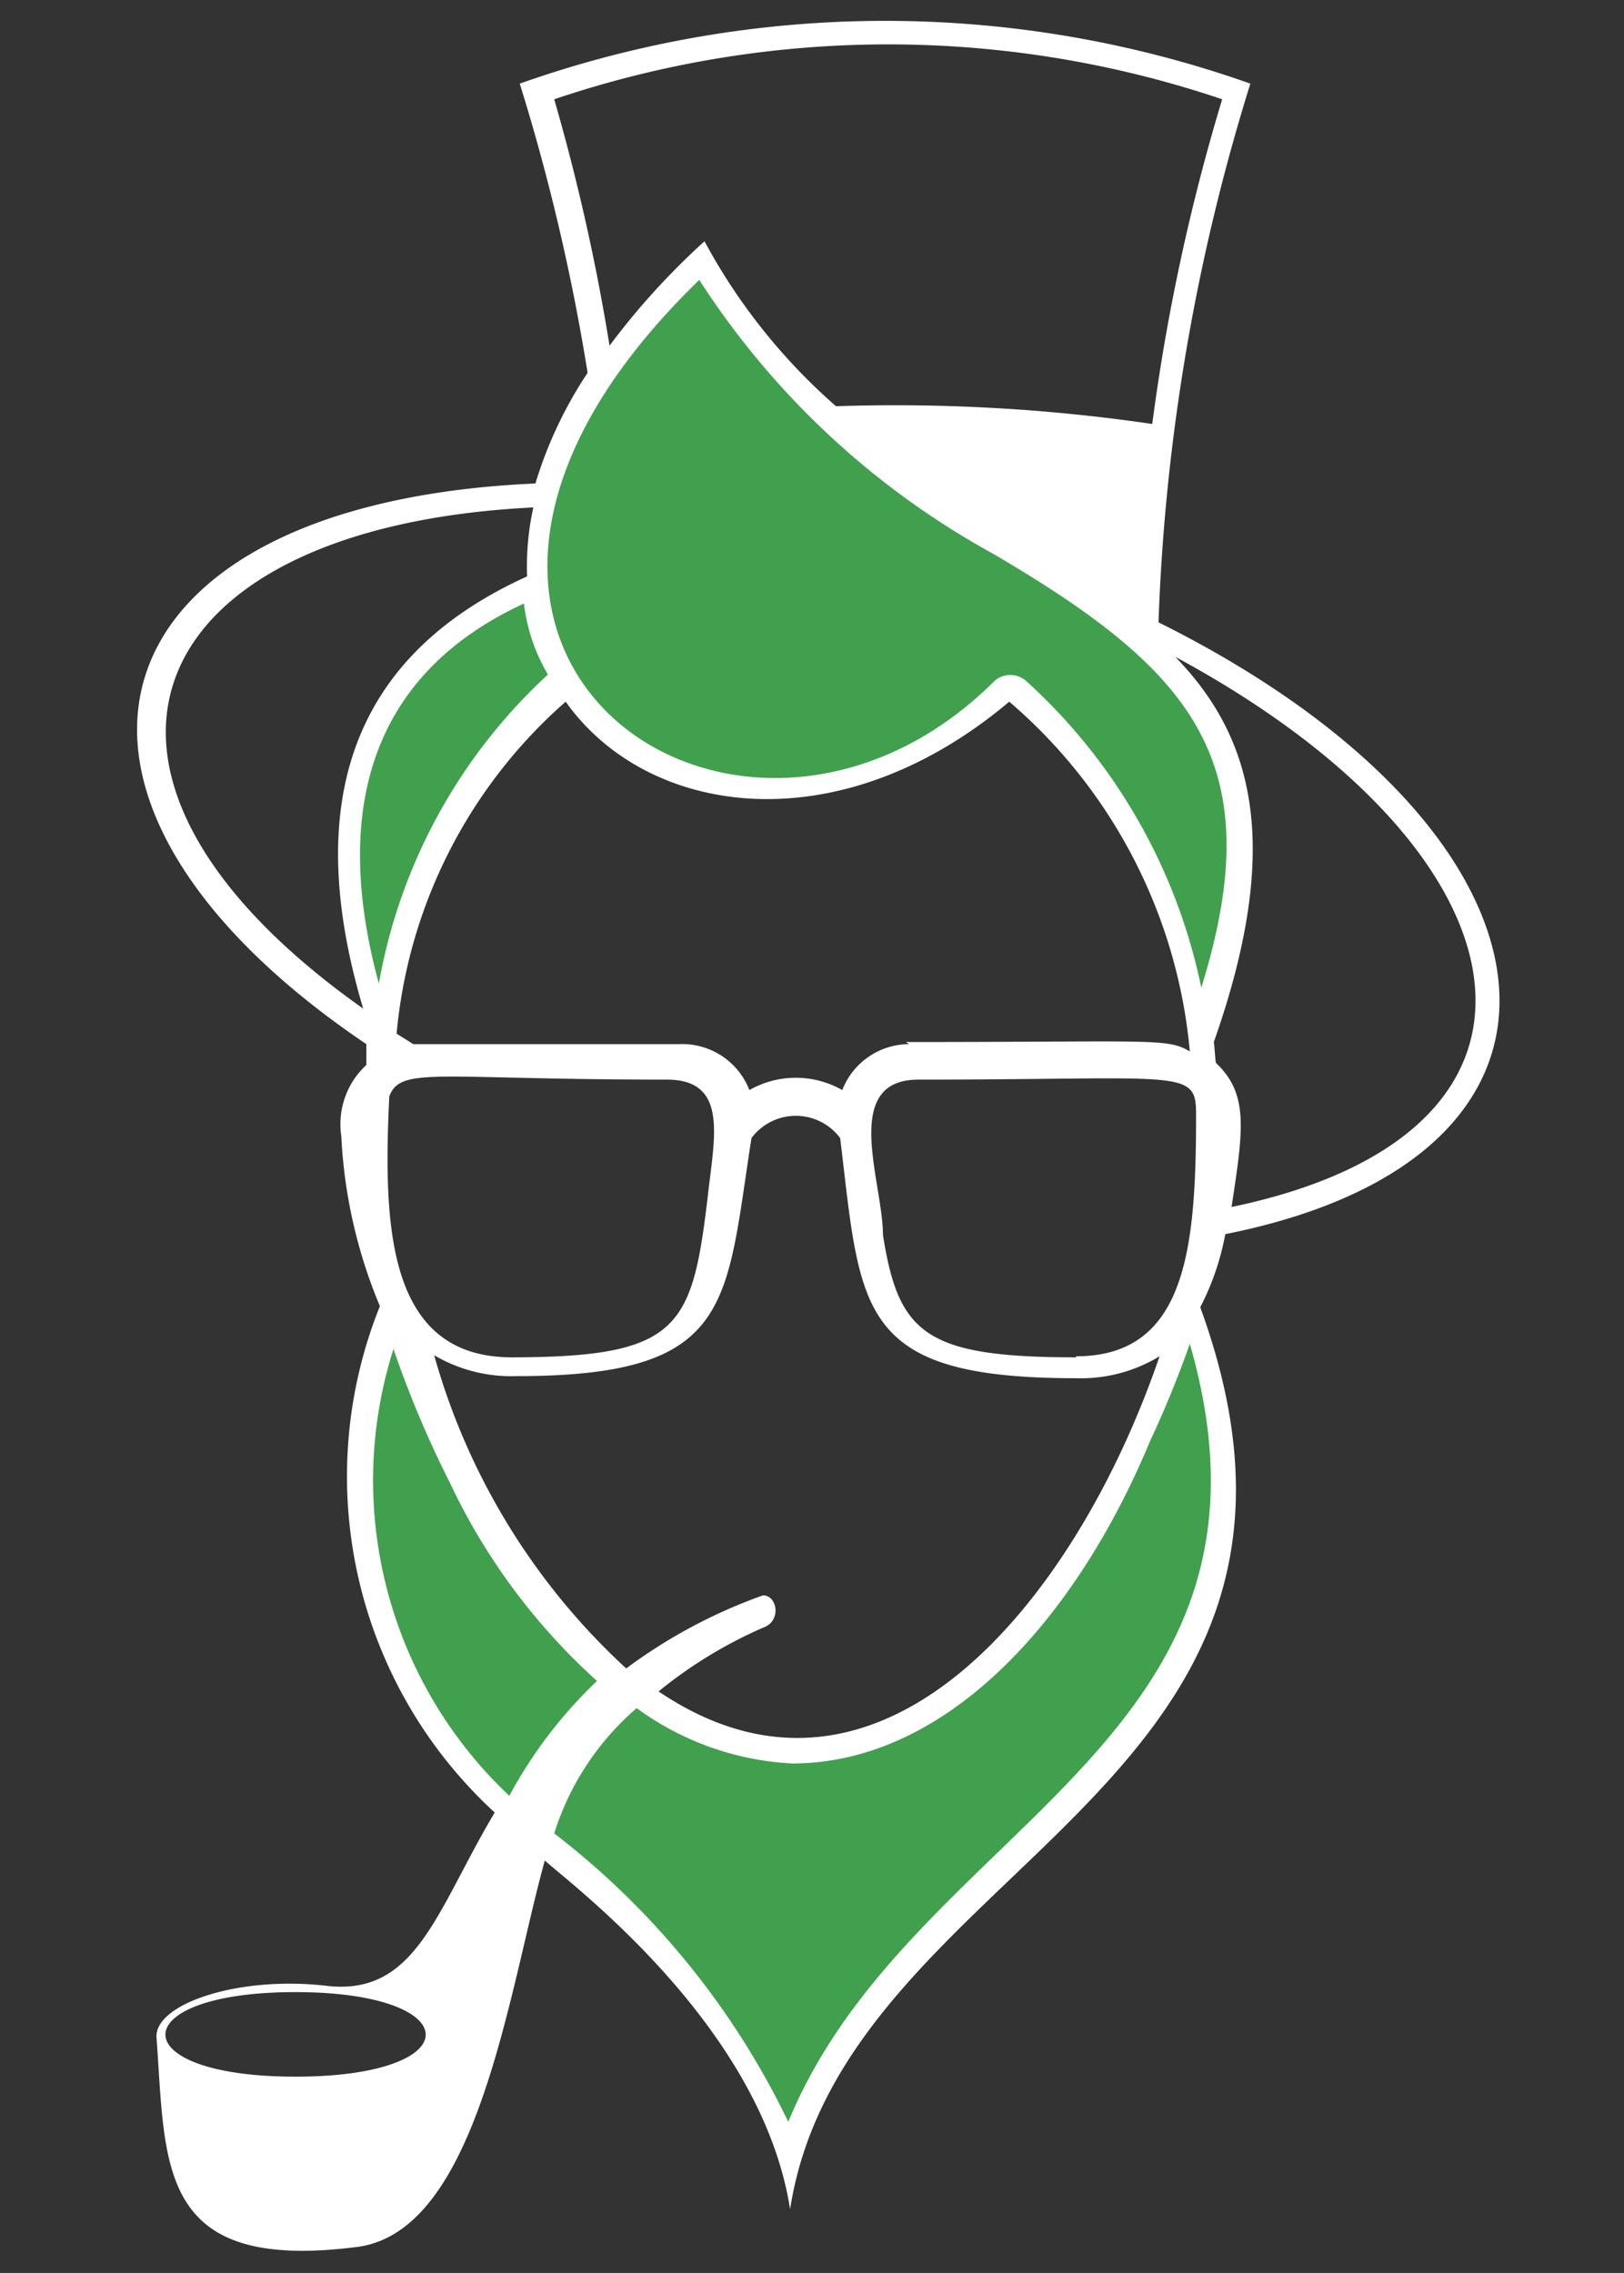 <svg xmlns="http://www.w3.org/2000/svg" viewBox="-1.31 -0.201 15.56 21.771"><rect x="-1.31" y="-0.201" width="15.56" height="21.771" fill="#333333" stroke="none"/><title>Depositphotos_84850228_05</title><g data-name="Layer 2"><g data-name="Layer 1"><g data-name="Layer 2"><g data-name="Layer 1-2"><path d="M4.13 6.41c1 1.38 2.81 1.2 4.24 0a5.23 5.23 0 0 1 1.84 3.46C11.29 6.88 10 6.06 8.38 5a7.64 7.64 0 0 1-3-2.8A4.34 4.34 0 0 0 3.8 5.38c-1.93.87-2.17 2.44-1.44 4.46a4.77 4.77 0 0 1 1.77-3.43z" fill="#41a04e"/><path d="M2.48 12.25c-.33.79-1.1 3.34 2 5.67a4.87 4.87 0 0 1 1.79 2.74A4.82 4.82 0 0 1 8 17.92c3.29-2.48 2.41-4.66 2-5.59-1.71 5.75-5.74 5.67-7.52-.08z" fill="#41a04e"/><path d="M9.79 5.76A19.59 19.59 0 0 1 10.67.6a10.49 10.49 0 0 0-7 0 19.9 19.9 0 0 1 .65 2.77 4 4 0 0 0-.5 1.06c-4.32.19-5.13 3-1.62 5.37v.2a.77.77 0 0 0-.24.68 4.81 4.81 0 0 0 .37 1.63 4.37 4.37 0 0 0 1.1 4.85c-.56.94-.75 1.76-1.61 1.66s-1.66.18-1.63.5c.09 1.23 0 2.25 1.93 2 1.15-.16 1.44-2.44 1.79-3.7.28.25 2.08 1.6 2.35 3.34.52-3.34 5.62-4 3.93-8.64a2.51 2.51 0 0 0 .24-.7c3.82-.76 3.36-3.87-.64-5.86zM1.52 19.69c-1.67 0-1.65-.81 0-.81s1.68.81 0 .81zM4 .75a10 10 0 0 1 6.4 0 19.51 19.51 0 0 0-.67 3.11 17 17 0 0 0-3.03-.17 5.66 5.66 0 0 1-1.26-1.58 7 7 0 0 0-.91 1A19.81 19.81 0 0 0 4 .75zm-.2 3.91a2.63 2.63 0 0 0-.06.66c-1.32.6-2.28 1.76-1.57 4.14C-1 7.22 0 4.85 3.79 4.66zM2.32 9.22c-.48-1.76 0-3 1.39-3.64a1.73 1.73 0 0 0 .23.68 5.27 5.27 0 0 0-1.62 2.96zM6 15.08a5 5 0 0 0-1.31.7 6.43 6.43 0 0 1-1.84-3 1.46 1.46 0 0 0 .79.2c2.08 0 2-.68 2.25-2.28a.53.53 0 0 1 .85 0c.2 1.65.15 2.3 2.26 2.3a1.45 1.45 0 0 0 .8-.21C9 15.13 7.13 17.44 5 16a4.31 4.31 0 0 1 1-.61c.18-.06.14-.31 0-.31zM2.42 10.3c.11-.29.45-.16 2.66-.16.6 0 .45.57.39 1.13-.15 1.25-.27 1.53-1.89 1.53-1.18-.01-1.22-1.26-1.16-2.5zM9 12.8c-1.45 0-1.7-.23-1.85-1.17 0-.51-.41-1.49.34-1.49 2.53 0 2.66-.11 2.66.33 0 1.28-.09 2.32-1.15 2.32zm-1.6-3a.69.69 0 0 0-.64.44.9.9 0 0 0-.89 0 .69.69 0 0 0-.67-.44H2.65l-.16-.1a4.81 4.81 0 0 1 1.62-3.18c.78 1.1 2.61 1.38 4.25 0a5 5 0 0 1 1.73 3.35c-.22-.13-.34-.09-2.72-.09zM3.57 17a4.15 4.15 0 0 1-1.11-4.28A10.09 10.09 0 0 0 3 14a6 6 0 0 0 1.41 1.9 4.38 4.38 0 0 0-.84 1.1zm2.7 3.18A7.69 7.69 0 0 0 4 17.36a2.62 2.62 0 0 1 .79-1.2 2.76 2.76 0 0 0 1.49.53c1.48 0 2.72-1.38 3.43-3.09a10 10 0 0 0 .38-.93c1.11 3.85-2.68 4.6-3.85 7.46zM8.52 6.32a.23.23 0 0 0-.3 0C5.77 8.77 1.76 6 5.39 2.48A7.82 7.82 0 0 0 8.2 5.1c1.93 1.13 2.67 2 2 4.16a5.45 5.45 0 0 0-1.68-2.94zm1.8 3.46c.67-1.9.37-2.93-.37-3.69 3.45 1.86 4 4.55.54 5.27.11-.73.17-1.08-.15-1.38-.01-.06-.01-.13-.02-.2z" fill="#fff"/></g></g></g></g></svg>